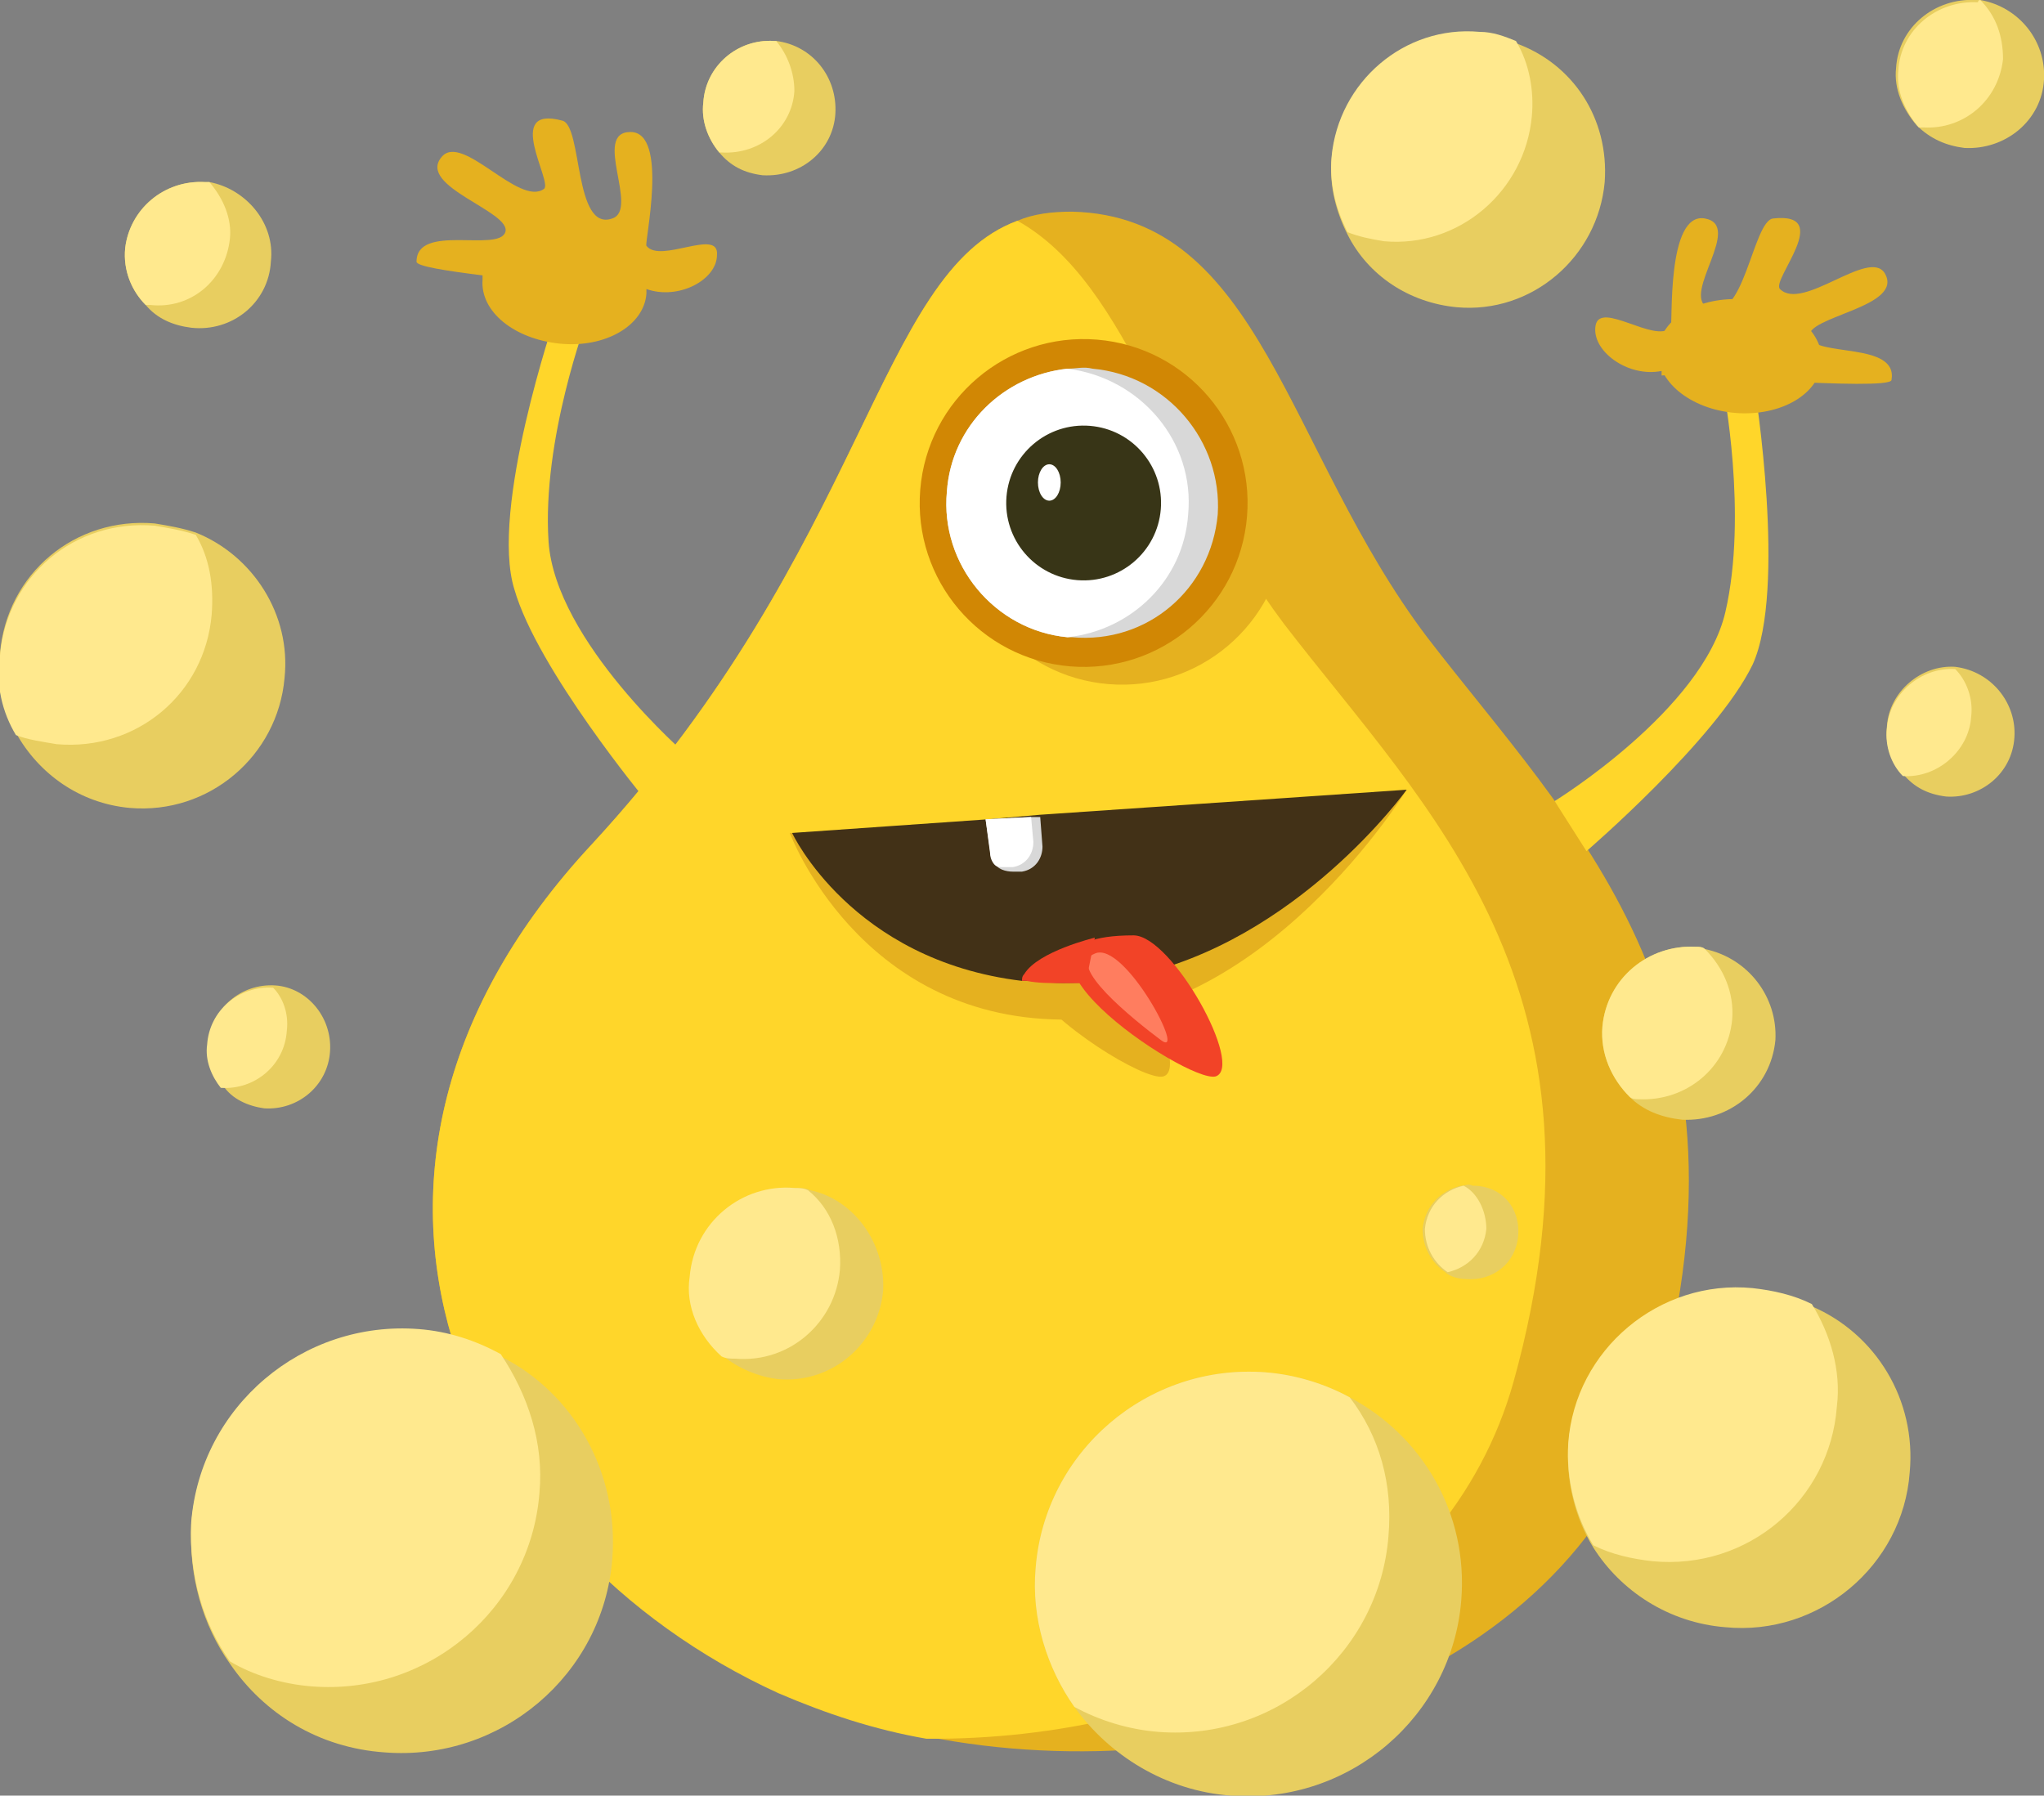 <?xml version="1.0" encoding="utf-8"?>
<!-- Generator: Adobe Illustrator 21.0.0, SVG Export Plug-In . SVG Version: 6.00 Build 0)  -->
<svg version="1.1" id="Layer_1" xmlns="http://www.w3.org/2000/svg" xmlns:xlink="http://www.w3.org/1999/xlink" x="0px" y="0px"
	 viewBox="0 0 89.8 78.9" style="enable-background:new 0 0 89.8 78.9;" xml:space="preserve">
<rect x="0" y="0" width="89.8" height="78.9" fill="#808080" stroke="none"/>
<style type="text/css">
	.st0{fill:#E5B11F;}
	.st1{fill:#FFD62A;}
	.st2{fill:#D18704;}
	.st3{fill:#D8D8D8;}
	.st4{fill:#FFFFFF;}
	.st5{fill:#423117;}
	.st6{fill:#E8CE60;}
	.st7{fill:#FFE98E;}
	.st8{fill:#383517;}
	.st9{fill:#F24327;}
	.st10{fill:#FF7D5F;}
</style>
<path id="XMLID_389_" class="st0" d="M72.8,61.3c-3.4,12.4-19,17.6-32.1,15c-2.3-0.4-4.4-1.1-6.5-2C20.4,68.1,12.5,51.6,26,37.1
	C38.1,24,38.5,12,44.7,9.7c0.7-0.3,1.5-0.4,2.4-0.4c8.3,0.2,9.4,10.5,15.6,18.7C69,36.2,77.6,44.1,72.8,61.3z"/>
<path id="XMLID_387_" class="st1" d="M66.5,60.7c-2.9,10.4-14.4,15.8-25.8,15.7c-2.3-0.4-4.4-1.1-6.5-2C20.4,68.1,12.5,51.6,26,37.1
	C38.1,24,38.5,12,44.7,9.7c5,2.8,6.6,10.9,11.7,17.7C62.7,35.6,71.3,43.4,66.5,60.7z"/>
<ellipse id="XMLID_188_" transform="matrix(8.148385e-02 -0.997 0.997 8.148385e-02 22.442 70.168)" class="st0" cx="49.3" cy="22.9" rx="7.2" ry="7.2"/>
<ellipse id="XMLID_3_" transform="matrix(8.148385e-02 -0.997 0.997 8.148385e-02 21.596 67.75)" class="st2" cx="47.6" cy="22.2" rx="7.2" ry="7.2"/>
<path id="XMLID_621_" class="st3" d="M53.5,22.6c-0.3,3.3-3.1,5.7-6.4,5.4c-0.1,0-0.1,0-0.2,0c-3.2-0.3-5.6-3.2-5.3-6.4
	c0.2-2.9,2.5-5.1,5.3-5.4c0.4,0,0.7-0.1,1.1,0C51.3,16.5,53.7,19.4,53.5,22.6z"/>
<path id="XMLID_221_" class="st4" d="M52.2,22.6c-0.2,2.9-2.5,5.1-5.3,5.4c-3.2-0.3-5.6-3.2-5.3-6.4c0.2-2.9,2.5-5.1,5.3-5.4
	C50.1,16.6,52.5,19.4,52.2,22.6z"/>
<path id="XMLID_213_" class="st0" d="M61.8,34.7c0,0-6.3,10.3-15.2,10.1c-8.9-0.1-11.9-8.2-11.9-8.2l8.5,0.6l2.4-0.2L61.8,34.7z"/>
<path id="XMLID_1474_" class="st5" d="M61.8,34.7c0,0-4.8,6.7-12.1,8.2c-0.7,0.1-1.3,0.2-2,0.3c-0.3,0-0.7,0-1,0
	c-0.6,0-1.1,0-1.6-0.1c-0.1,0-0.1,0-0.2,0c-7.5-0.9-10.1-6.5-10.1-6.5l8.6-0.6l2.3-0.2L61.8,34.7z"/>
<path id="XMLID_211_" class="st1" d="M68.3,35.2c0,0,6.5-4,7.5-8.3c1-4.3-0.1-9.9-0.1-9.9l1.4,0.1c0,0,1.4,8.8-0.1,12.1
	c-1.6,3.3-7.3,8.2-7.3,8.2L68.3,35.2z"/>
<path id="XMLID_215_" class="st1" d="M30.2,33.2c0,0-5.8-5-6.1-9.4c-0.3-4.5,1.7-9.8,1.7-9.8l-1.4-0.1c0,0-2.9,8.5-1.8,12
	c1,3.5,5.8,9.3,5.8,9.3L30.2,33.2z"/>
<ellipse id="XMLID_216_" transform="matrix(8.148754e-02 -0.997 0.997 8.148754e-02 54.564 90.543)" class="st0" cx="76.4" cy="15.7" rx="2.5" ry="3.6"/>
<path id="XMLID_611_" class="st6" d="M12.5,29.8c-0.3,3.4-3.3,6-6.8,5.7c-2.2-0.2-4-1.5-5-3.3c-0.6-1-0.9-2.2-0.7-3.5
	c0.3-3.5,3.3-6,6.8-5.7c0.6,0.1,1.2,0.2,1.8,0.4C11.1,24.4,12.8,27,12.5,29.8z"/>
<path id="XMLID_224_" class="st6" d="M14.5,46.2c-0.1,1.5-1.4,2.6-2.9,2.5c-0.7-0.1-1.4-0.4-1.8-1c-0.4-0.5-0.7-1.2-0.6-1.9
	c0.1-1.5,1.4-2.6,2.9-2.5c0,0,0,0,0,0C13.5,43.4,14.6,44.7,14.5,46.2z"/>
<path id="XMLID_229_" class="st6" d="M38.8,56.7c-0.2,2.3-2.2,4.1-4.6,3.9c-0.9-0.1-1.8-0.5-2.4-1c-1-0.9-1.6-2.2-1.4-3.5
	c0.2-2.4,2.3-4.1,4.6-3.9c0.2,0,0.4,0,0.6,0.1C37.5,52.7,38.9,54.6,38.8,56.7z"/>
<path id="XMLID_379_" class="st6" d="M64.2,70.3c-0.4,5.1-4.9,9-10.1,8.6c-2.9-0.2-5.4-1.8-6.9-3.9c-1.2-1.7-1.9-3.9-1.7-6.1
	c0.4-5.1,4.9-9,10.1-8.6c1.3,0.1,2.6,0.5,3.7,1.1C62.5,63.1,64.5,66.5,64.2,70.3z"/>
<path id="XMLID_324_" class="st6" d="M78,45.7c-0.2,2.1-2,3.6-4.1,3.5c-0.9-0.1-1.7-0.4-2.3-1c-0.8-0.8-1.3-1.9-1.2-3.1
	c0.2-2.1,2-3.6,4.1-3.5c0.1,0,0.3,0,0.4,0.1C76.8,42.1,78.1,43.8,78,45.7z"/>
<path id="XMLID_620_" class="st6" d="M66.7,54.3c-0.1,1.2-1.1,2-2.3,1.9c-0.3,0-0.7-0.1-0.9-0.3c-0.6-0.4-1-1.1-1-1.9
	c0.1-1,0.8-1.7,1.7-1.9c0.2,0,0.3-0.1,0.5,0C66,52.1,66.8,53.1,66.7,54.3z"/>
<path id="XMLID_223_" class="st7" d="M65.3,54c-0.1,1-0.8,1.7-1.7,1.9c-0.6-0.4-1-1.1-1-1.9c0.1-1,0.8-1.7,1.7-1.9
	C64.9,52.4,65.3,53.2,65.3,54z"/>
<path id="XMLID_616_" class="st6" d="M89.8,3.5c-0.1,1.8-1.7,3.1-3.5,3c-0.8-0.1-1.5-0.4-2.1-1c-0.6-0.7-1-1.6-0.9-2.5
	c0.1-1.8,1.7-3.1,3.5-3C86.9,0,87,0,87,0C88.7,0.3,89.9,1.8,89.8,3.5z"/>
<path id="XMLID_388_" class="st6" d="M83.9,64.7c-0.3,4.1-4,7.2-8.1,6.8c-2.5-0.2-4.6-1.6-5.8-3.5c-0.8-1.3-1.2-2.9-1.1-4.5
	c0.3-4.1,4-7.2,8.1-6.8c0.9,0.1,1.8,0.3,2.6,0.7C82.4,58.6,84.2,61.5,83.9,64.7z"/>
<path id="XMLID_612_" class="st6" d="M26.9,68.5c-0.4,5.1-4.9,8.9-10,8.5c-2.9-0.2-5.3-1.7-6.8-3.9c-1.2-1.7-1.8-3.8-1.7-6.1
	c0.4-5.1,4.9-8.9,10-8.5c1.3,0.1,2.5,0.5,3.6,1.1C25.2,61.2,27.2,64.7,26.9,68.5z"/>
<path id="XMLID_614_" class="st6" d="M88.5,32.4c-0.1,1.6-1.5,2.7-3,2.6c-0.8-0.1-1.4-0.4-1.9-1c-0.5-0.5-0.8-1.3-0.7-2.1
	c0.1-1.5,1.5-2.7,3-2.6h0C87.5,29.5,88.6,30.9,88.5,32.4z"/>
<path id="XMLID_414_" class="st6" d="M70.5,8c-0.3,3.3-3.2,5.8-6.5,5.5c-2.1-0.2-3.9-1.4-4.8-3.2c-0.5-1-0.8-2.1-0.7-3.3
	c0.3-3.3,3.2-5.8,6.5-5.5c0.6,0,1.1,0.2,1.6,0.4C69.1,2.8,70.7,5.2,70.5,8z"/>
<path id="XMLID_403_" class="st7" d="M9.3,27c-0.3,3.5-3.3,6-6.8,5.7c-0.6-0.1-1.3-0.2-1.8-0.4c-0.6-1-0.9-2.2-0.7-3.5
	c0.3-3.5,3.3-6,6.8-5.7c0.6,0.1,1.2,0.2,1.8,0.4C9.2,24.5,9.4,25.7,9.3,27z"/>
<path id="XMLID_228_" class="st7" d="M61,67.5c-0.4,5.1-4.9,9-10.1,8.6c-1.3-0.1-2.6-0.5-3.7-1.1c-1.2-1.7-1.9-3.9-1.7-6.1
	c0.4-5.1,4.9-9,10.1-8.6c1.3,0.1,2.6,0.5,3.7,1.1C60.6,63.1,61.2,65.2,61,67.5z"/>
<path id="XMLID_365_" class="st7" d="M80.7,61.8c-0.3,4.1-3.9,7.2-8.1,6.8c-0.9-0.1-1.8-0.3-2.6-0.7c-0.8-1.3-1.2-2.9-1.1-4.5
	c0.3-4.1,4-7.2,8.1-6.8c0.9,0.1,1.8,0.3,2.6,0.7C80.4,58.6,80.9,60.2,80.7,61.8z"/>
<path id="XMLID_610_" class="st7" d="M23.7,65.6c-0.4,5.1-4.9,8.9-10,8.5c-1.3-0.1-2.6-0.5-3.6-1.1c-1.2-1.7-1.8-3.8-1.7-6.1
	c0.4-5.1,4.9-8.9,10-8.5c1.3,0.1,2.5,0.5,3.6,1.1C23.2,61.3,23.9,63.4,23.7,65.6z"/>
<path id="XMLID_380_" class="st7" d="M67.3,5.1c-0.3,3.3-3.2,5.8-6.5,5.5c-0.6-0.1-1.1-0.2-1.6-0.4c-0.5-1-0.8-2.1-0.7-3.3
	c0.3-3.3,3.2-5.8,6.5-5.5c0.6,0,1.1,0.2,1.6,0.4C67.2,2.8,67.4,4,67.3,5.1z"/>
<path id="XMLID_618_" class="st6" d="M36.7,5c-0.1,1.6-1.5,2.8-3.2,2.7c-0.8-0.1-1.4-0.4-1.9-1c-0.5-0.6-0.8-1.4-0.7-2.2
	C31,2.9,32.4,1.7,34,1.8c0,0,0.1,0,0.1,0C35.7,2,36.8,3.4,36.7,5z"/>
<path id="XMLID_619_" class="st6" d="M11.9,11.5c-0.1,1.8-1.7,3.1-3.5,2.9c-0.8-0.1-1.5-0.4-2-1c-0.6-0.6-1-1.5-0.9-2.5
	C5.7,9.2,7.2,7.9,9,8c0.1,0,0.1,0,0.2,0C10.8,8.3,12.1,9.8,11.9,11.5z"/>
<path id="XMLID_220_" class="st7" d="M12.6,45.3c-0.1,1.5-1.4,2.6-2.9,2.5c-0.4-0.5-0.7-1.2-0.6-1.9c0.1-1.5,1.4-2.6,2.9-2.5
	C12.4,43.8,12.7,44.5,12.6,45.3z"/>
<path id="XMLID_222_" class="st7" d="M36.9,55.8c-0.2,2.3-2.2,4.1-4.6,3.9c-0.2,0-0.4,0-0.6-0.1c-1-0.9-1.6-2.2-1.4-3.5
	c0.2-2.4,2.3-4.1,4.6-3.9c0.2,0,0.4,0,0.6,0.1C36.5,53.1,37,54.4,36.9,55.8z"/>
<path id="XMLID_227_" class="st7" d="M76.1,44.8c-0.2,2.1-2,3.6-4.1,3.5c-0.1,0-0.3,0-0.4-0.1c-0.8-0.8-1.3-1.9-1.2-3.1
	c0.2-2.1,2-3.6,4.1-3.5c0.1,0,0.3,0,0.4,0.1C75.7,42.5,76.2,43.6,76.1,44.8z"/>
<path id="XMLID_613_" class="st7" d="M88,2.6c-0.2,1.8-1.7,3.1-3.5,3c-0.1,0-0.2,0-0.2,0c-0.6-0.7-1-1.6-0.9-2.5
	c0.1-1.8,1.7-3.1,3.5-3C86.9,0,87,0,87,0C87.7,0.7,88,1.6,88,2.6z"/>
<path id="XMLID_230_" class="st7" d="M86.6,31.5c-0.1,1.5-1.5,2.7-3,2.6c0,0,0,0,0,0c-0.5-0.5-0.8-1.3-0.7-2.1
	c0.1-1.5,1.5-2.7,3-2.6h0C86.4,29.9,86.7,30.7,86.6,31.5z"/>
<path id="XMLID_615_" class="st7" d="M34.9,4c-0.1,1.6-1.5,2.8-3.2,2.7c0,0-0.1,0-0.1,0c-0.5-0.6-0.8-1.4-0.7-2.2
	C31,2.9,32.4,1.7,34,1.8c0,0,0.1,0,0.1,0C34.6,2.4,34.9,3.2,34.9,4z"/>
<path id="XMLID_617_" class="st7" d="M10.1,10.5c-0.2,1.8-1.7,3.1-3.5,2.9c-0.1,0-0.1,0-0.2,0c-0.6-0.6-1-1.5-0.9-2.5
	C5.7,9.2,7.2,7.9,9,8c0.1,0,0.1,0,0.2,0C9.8,8.7,10.2,9.6,10.1,10.5z"/>
<ellipse id="XMLID_226_" transform="matrix(8.148137e-02 -0.997 0.997 8.148137e-02 21.596 67.75)" class="st8" cx="47.6" cy="22.2" rx="3.4" ry="3.4"/>
<path id="XMLID_122_" class="st0" d="M73,16.3c-1.5,0.3-3.1-0.9-2.9-2c0.2-1.1,2.6,0.8,3.3,0.1c0.1-0.1-0.2-5.1,1.5-4.8
	c1.7,0.3-1,3.3,0.1,3.9c1.6,0.9,2-3.8,2.9-3.9c2.7-0.3-0.1,2.7,0.3,3.1c1,1,3.9-1.8,4.6-0.7c0.9,1.5-3.5,1.9-3.3,2.8
	c0.2,0.9,3.9,0.2,3.6,1.9c-0.1,0.5-9.5-0.3-10.1-0.2"/>
<path id="XMLID_207_" class="st0" d="M28.4,10.8c-0.1-0.1,1-5-0.7-5c-1.7,0,0.4,3.4-0.8,3.8c-1.7,0.6-1.3-4.1-2.2-4.3
	c-2.6-0.7-0.4,2.7-0.8,3c-1.1,0.8-3.6-2.5-4.5-1.4c-1.1,1.3,3.1,2.4,2.8,3.3c-0.3,0.9-3.9-0.4-3.9,1.3c0,0.2,1.3,0.4,2.9,0.6
	c0,0.1,0,0.1,0,0.2c-0.1,1.4,1.4,2.6,3.4,2.8c2,0.2,3.7-0.8,3.8-2.2c0-0.1,0-0.1,0-0.2c1.4,0.5,3.1-0.4,3.1-1.5
	C31.6,10,29,11.6,28.4,10.8z"/>
<path id="XMLID_624_" class="st3" d="M45.8,37.2c0,0.5-0.3,1-0.9,1.1l-0.4,0c-0.3,0-0.7-0.1-0.8-0.4c0,0,0,0,0,0
	c-0.1-0.1-0.2-0.3-0.2-0.5L43.3,36l2-0.1l0.4,0L45.8,37.2z"/>
<path id="XMLID_622_" class="st4" d="M45.4,37c0,0.5-0.3,1-0.9,1.1l-0.4,0c-0.2,0-0.3,0-0.4-0.1c0,0,0,0,0,0
	c-0.1-0.1-0.2-0.3-0.2-0.5L43.3,36l2-0.1L45.4,37z"/>
<ellipse id="XMLID_92_" class="st4" cx="46.1" cy="21.2" rx="0.5" ry="0.8"/>
<path id="XMLID_1010_" class="st0" d="M51.1,47.3c-0.8,0.2-4.9-2.3-6-4.2c0.5,0,1.1,0.1,1.6,0.1c1,0,2.1-0.1,3-0.3
	C51,44.6,51.9,47.1,51.1,47.3z"/>
<path id="XMLID_981_" class="st9" d="M49.8,41.1c1.7,0,4.9,5.8,3.6,6.2C52.1,47.6,42.5,41.1,49.8,41.1z"/>
<path id="XMLID_493_" class="st10" d="M48.1,41.9c1.3-0.6,4.1,4.7,2.9,3.8C49.8,44.8,46.8,42.4,48.1,41.9z"/>
<path id="XMLID_1009_" class="st9" d="M47.7,43.2c-0.3,0-0.7,0-1,0c-0.6,0-1.1,0-1.6-0.1c-0.1,0-0.1,0-0.2,0c0-0.1,0-0.2,0.1-0.3
	c0.6-1,3.1-1.6,3.1-1.6L47.7,43.2z"/>
</svg>
